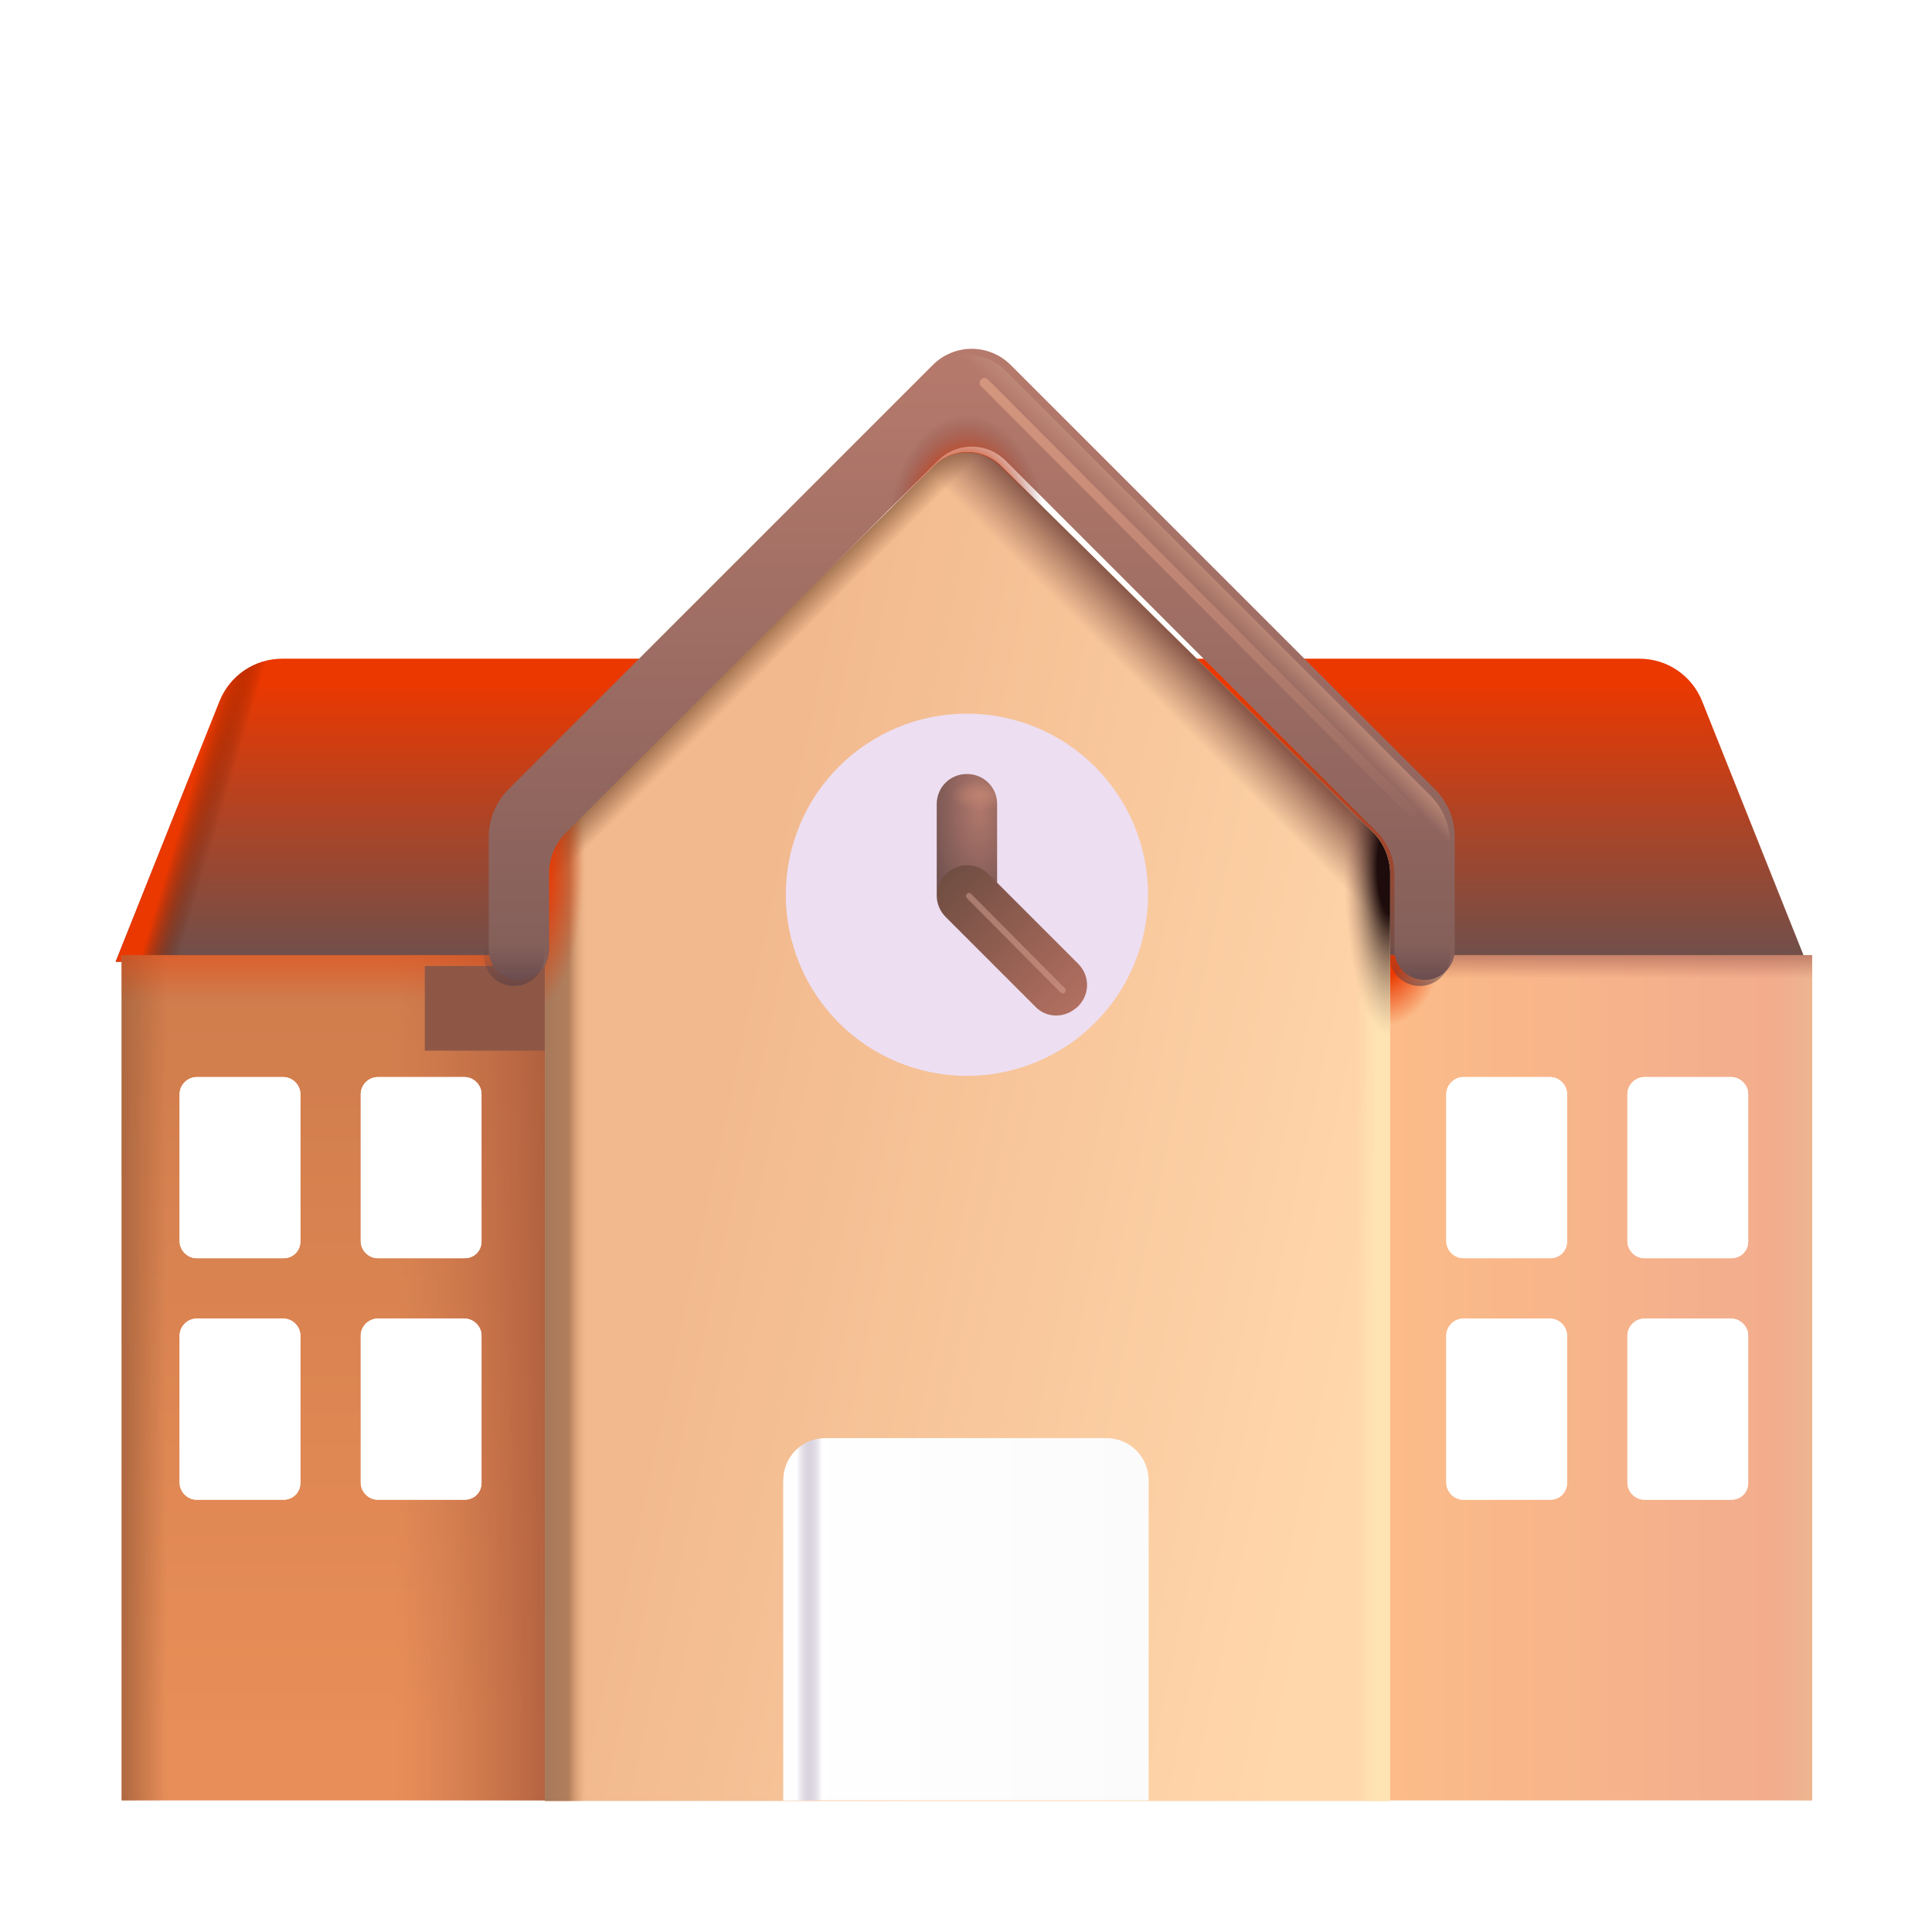 <svg width="80" height="80" viewBox="0 0 80 80" fill="none" xmlns="http://www.w3.org/2000/svg">
<g filter="url(#filter0_d_56_718)">
<path d="M75.038 39.575H5.038L9.338 28.8C9.763 27.725 10.788 27.025 11.938 27.025H68.138C69.288 27.025 70.313 27.725 70.738 28.8L75.038 39.575Z" fill="url(#paint0_linear_56_718)"/>
<path d="M75.038 39.575H5.038L9.338 28.8C9.763 27.725 10.788 27.025 11.938 27.025H68.138C69.288 27.025 70.313 27.725 70.738 28.8L75.038 39.575Z" fill="url(#paint1_linear_56_718)"/>
</g>
<path d="M22.625 39.55H5.038V74.55H22.625V39.55Z" fill="url(#paint2_linear_56_718)"/>
<path d="M22.625 39.55H5.038V74.55H22.625V39.55Z" fill="url(#paint3_linear_56_718)"/>
<path d="M22.625 39.55H5.038V74.55H22.625V39.55Z" fill="url(#paint4_linear_56_718)"/>
<path d="M22.625 39.55H5.038V74.55H22.625V39.55Z" fill="url(#paint5_linear_56_718)"/>
<path d="M57.538 39.55H75.038V74.55H57.538V39.55Z" fill="url(#paint6_linear_56_718)"/>
<path d="M57.538 39.55H75.038V74.55H57.538V39.55Z" fill="url(#paint7_linear_56_718)"/>
<path d="M57.538 39.55H75.038V74.55H57.538V39.55Z" fill="url(#paint8_linear_56_718)"/>
<path d="M57.538 39.55H75.038V74.55H57.538V39.55Z" fill="url(#paint9_radial_56_718)"/>
<g filter="url(#filter1_f_56_718)">
<path d="M17.59 40H24.348V43.505H17.59V40Z" fill="#8E5745"/>
</g>
<path d="M56.837 34.45L41.462 19.3C41.279 19.115 41.061 18.969 40.821 18.869C40.58 18.769 40.323 18.718 40.062 18.718C39.802 18.718 39.545 18.769 39.304 18.869C39.064 18.969 38.846 19.115 38.663 19.3L23.288 34.45C22.833 34.9 22.573 35.51 22.562 36.15V74.575H57.562V36.125C57.538 35.5 57.288 34.9 56.837 34.45Z" fill="url(#paint10_linear_56_718)"/>
<path d="M56.837 34.45L41.462 19.3C41.279 19.115 41.061 18.969 40.821 18.869C40.58 18.769 40.323 18.718 40.062 18.718C39.802 18.718 39.545 18.769 39.304 18.869C39.064 18.969 38.846 19.115 38.663 19.3L23.288 34.45C22.833 34.9 22.573 35.51 22.562 36.15V74.575H57.562V36.125C57.538 35.5 57.288 34.9 56.837 34.45Z" fill="url(#paint11_linear_56_718)"/>
<path d="M56.837 34.45L41.462 19.3C41.279 19.115 41.061 18.969 40.821 18.869C40.58 18.769 40.323 18.718 40.062 18.718C39.802 18.718 39.545 18.769 39.304 18.869C39.064 18.969 38.846 19.115 38.663 19.3L23.288 34.45C22.833 34.9 22.573 35.51 22.562 36.15V74.575H57.562V36.125C57.538 35.5 57.288 34.9 56.837 34.45Z" fill="url(#paint12_linear_56_718)"/>
<path d="M56.837 34.45L41.462 19.3C41.279 19.115 41.061 18.969 40.821 18.869C40.58 18.769 40.323 18.718 40.062 18.718C39.802 18.718 39.545 18.769 39.304 18.869C39.064 18.969 38.846 19.115 38.663 19.3L23.288 34.45C22.833 34.9 22.573 35.51 22.562 36.15V74.575H57.562V36.125C57.538 35.5 57.288 34.9 56.837 34.45Z" fill="url(#paint13_linear_56_718)"/>
<path d="M56.837 34.45L41.462 19.3C41.279 19.115 41.061 18.969 40.821 18.869C40.58 18.769 40.323 18.718 40.062 18.718C39.802 18.718 39.545 18.769 39.304 18.869C39.064 18.969 38.846 19.115 38.663 19.3L23.288 34.45C22.833 34.9 22.573 35.51 22.562 36.15V74.575H57.562V36.125C57.538 35.5 57.288 34.9 56.837 34.45Z" fill="url(#paint14_linear_56_718)"/>
<path d="M56.837 34.45L41.462 19.3C41.279 19.115 41.061 18.969 40.821 18.869C40.58 18.769 40.323 18.718 40.062 18.718C39.802 18.718 39.545 18.769 39.304 18.869C39.064 18.969 38.846 19.115 38.663 19.3L23.288 34.45C22.833 34.9 22.573 35.51 22.562 36.15V74.575H57.562V36.125C57.538 35.5 57.288 34.9 56.837 34.45Z" fill="url(#paint15_radial_56_718)"/>
<path d="M56.837 34.45L41.462 19.3C41.279 19.115 41.061 18.969 40.821 18.869C40.58 18.769 40.323 18.718 40.062 18.718C39.802 18.718 39.545 18.769 39.304 18.869C39.064 18.969 38.846 19.115 38.663 19.3L23.288 34.45C22.833 34.9 22.573 35.51 22.562 36.15V74.575H57.562V36.125C57.538 35.5 57.288 34.9 56.837 34.45Z" fill="url(#paint16_radial_56_718)"/>
<g filter="url(#filter2_d_56_718)">
<path d="M64.338 52.05H60.738C60.363 52.05 60.038 51.725 60.038 51.35V45.25C60.038 44.875 60.363 44.55 60.738 44.55H64.338C64.713 44.55 65.038 44.875 65.038 45.25V51.35C65.038 51.75 64.738 52.05 64.338 52.05Z" fill="white"/>
<path d="M64.338 52.05H60.738C60.363 52.05 60.038 51.725 60.038 51.35V45.25C60.038 44.875 60.363 44.55 60.738 44.55H64.338C64.713 44.55 65.038 44.875 65.038 45.25V51.35C65.038 51.75 64.738 52.05 64.338 52.05Z" fill="white"/>
</g>
<g filter="url(#filter3_d_56_718)">
<path d="M71.838 52.05H68.238C67.863 52.05 67.538 51.725 67.538 51.35V45.25C67.538 44.875 67.863 44.55 68.238 44.55H71.838C72.213 44.55 72.538 44.875 72.538 45.25V51.35C72.538 51.75 72.238 52.05 71.838 52.05Z" fill="white"/>
<path d="M71.838 52.05H68.238C67.863 52.05 67.538 51.725 67.538 51.35V45.25C67.538 44.875 67.863 44.55 68.238 44.55H71.838C72.213 44.55 72.538 44.875 72.538 45.25V51.35C72.538 51.75 72.238 52.05 71.838 52.05Z" fill="white"/>
</g>
<g filter="url(#filter4_d_56_718)">
<path d="M64.338 62.05H60.738C60.363 62.05 60.038 61.725 60.038 61.35V55.25C60.038 54.875 60.363 54.55 60.738 54.55H64.338C64.713 54.55 65.038 54.875 65.038 55.25V61.35C65.038 61.75 64.738 62.05 64.338 62.05Z" fill="white"/>
<path d="M64.338 62.05H60.738C60.363 62.05 60.038 61.725 60.038 61.35V55.25C60.038 54.875 60.363 54.55 60.738 54.55H64.338C64.713 54.55 65.038 54.875 65.038 55.25V61.35C65.038 61.75 64.738 62.05 64.338 62.05Z" fill="white"/>
</g>
<g filter="url(#filter5_d_56_718)">
<path d="M71.838 62.05H68.238C67.863 62.05 67.538 61.725 67.538 61.35V55.25C67.538 54.875 67.863 54.55 68.238 54.55H71.838C72.213 54.55 72.538 54.875 72.538 55.25V61.35C72.538 61.75 72.238 62.05 71.838 62.05Z" fill="white"/>
<path d="M71.838 62.05H68.238C67.863 62.05 67.538 61.725 67.538 61.35V55.25C67.538 54.875 67.863 54.55 68.238 54.55H71.838C72.213 54.55 72.538 54.875 72.538 55.25V61.35C72.538 61.75 72.238 62.05 71.838 62.05Z" fill="white"/>
</g>
<g filter="url(#filter6_d_56_718)">
<path d="M11.888 52.05H8.288C7.913 52.05 7.588 51.725 7.588 51.35V45.25C7.588 44.875 7.913 44.55 8.288 44.55H11.888C12.263 44.55 12.588 44.875 12.588 45.25V51.35C12.588 51.75 12.288 52.05 11.888 52.05Z" fill="white"/>
<path d="M11.888 52.05H8.288C7.913 52.05 7.588 51.725 7.588 51.35V45.25C7.588 44.875 7.913 44.55 8.288 44.55H11.888C12.263 44.55 12.588 44.875 12.588 45.25V51.35C12.588 51.75 12.288 52.05 11.888 52.05Z" fill="white"/>
</g>
<g filter="url(#filter7_d_56_718)">
<path d="M19.388 52.05H15.788C15.413 52.05 15.088 51.725 15.088 51.35V45.25C15.088 44.875 15.413 44.55 15.788 44.55H19.388C19.763 44.55 20.088 44.875 20.088 45.25V51.35C20.088 51.75 19.788 52.05 19.388 52.05Z" fill="white"/>
<path d="M19.388 52.05H15.788C15.413 52.05 15.088 51.725 15.088 51.35V45.25C15.088 44.875 15.413 44.55 15.788 44.55H19.388C19.763 44.55 20.088 44.875 20.088 45.25V51.35C20.088 51.75 19.788 52.05 19.388 52.05Z" fill="white"/>
</g>
<g filter="url(#filter8_d_56_718)">
<path d="M11.888 62.05H8.288C7.913 62.05 7.588 61.725 7.588 61.35V55.25C7.588 54.875 7.913 54.55 8.288 54.55H11.888C12.263 54.55 12.588 54.875 12.588 55.25V61.35C12.588 61.75 12.288 62.05 11.888 62.05Z" fill="white"/>
<path d="M11.888 62.05H8.288C7.913 62.05 7.588 61.725 7.588 61.35V55.25C7.588 54.875 7.913 54.55 8.288 54.55H11.888C12.263 54.55 12.588 54.875 12.588 55.25V61.35C12.588 61.75 12.288 62.05 11.888 62.05Z" fill="white"/>
</g>
<g filter="url(#filter9_d_56_718)">
<path d="M19.388 62.05H15.788C15.413 62.05 15.088 61.725 15.088 61.35V55.25C15.088 54.875 15.413 54.55 15.788 54.55H19.388C19.763 54.55 20.088 54.875 20.088 55.25V61.35C20.088 61.75 19.788 62.05 19.388 62.05Z" fill="white"/>
<path d="M19.388 62.05H15.788C15.413 62.05 15.088 61.725 15.088 61.35V55.25C15.088 54.875 15.413 54.55 15.788 54.55H19.388C19.763 54.55 20.088 54.875 20.088 55.25V61.35C20.088 61.75 19.788 62.05 19.388 62.05Z" fill="white"/>
</g>
<g filter="url(#filter10_dd_56_718)">
<path d="M40.038 44.55C41.023 44.55 41.998 44.356 42.908 43.979C43.818 43.602 44.645 43.05 45.341 42.353C46.037 41.657 46.59 40.83 46.967 39.92C47.344 39.01 47.538 38.035 47.538 37.05C47.538 36.065 47.344 35.09 46.967 34.18C46.59 33.27 46.037 32.443 45.341 31.747C44.645 31.05 43.818 30.498 42.908 30.121C41.998 29.744 41.023 29.55 40.038 29.55C38.048 29.55 36.141 30.34 34.734 31.747C33.328 33.153 32.538 35.061 32.538 37.05C32.538 39.039 33.328 40.947 34.734 42.353C36.141 43.76 38.048 44.55 40.038 44.55Z" fill="#EDDEF1"/>
</g>
<path d="M40.038 38.075C39.338 38.075 38.788 37.525 38.788 36.825V33.3C38.788 32.6 39.338 32.05 40.038 32.05C40.738 32.05 41.288 32.6 41.288 33.3V36.825C41.288 37.525 40.713 38.075 40.038 38.075Z" fill="url(#paint17_radial_56_718)"/>
<path d="M40.038 38.075C39.338 38.075 38.788 37.525 38.788 36.825V33.3C38.788 32.6 39.338 32.05 40.038 32.05C40.738 32.05 41.288 32.6 41.288 33.3V36.825C41.288 37.525 40.713 38.075 40.038 38.075Z" fill="url(#paint18_radial_56_718)"/>
<path d="M43.738 42.05C43.574 42.052 43.411 42.02 43.26 41.955C43.11 41.891 42.974 41.795 42.863 41.675L39.163 37.975C38.663 37.475 38.663 36.7 39.163 36.2C39.663 35.7 40.438 35.7 40.938 36.2L44.638 39.9C45.138 40.4 45.138 41.175 44.638 41.675C44.363 41.925 44.063 42.05 43.738 42.05Z" fill="url(#paint19_linear_56_718)"/>
<g filter="url(#filter11_dd_56_718)">
<path d="M60.038 34.9C60.038 34.15 59.738 33.45 59.213 32.925L41.638 15.35C41.211 14.929 40.636 14.693 40.038 14.693C39.439 14.693 38.864 14.929 38.438 15.35L20.863 32.925C20.338 33.45 20.038 34.175 20.038 34.9V39.575C20.038 40.275 20.588 40.825 21.288 40.825C21.988 40.825 22.538 40.275 22.538 39.575V36.425C22.538 35.775 22.788 35.15 23.263 34.7L38.638 19.325C38.821 19.141 39.039 18.994 39.279 18.894C39.52 18.794 39.777 18.743 40.038 18.743C40.298 18.743 40.555 18.794 40.796 18.894C41.036 18.994 41.254 19.141 41.438 19.325L56.813 34.7C57.263 35.15 57.538 35.775 57.538 36.425V39.575C57.538 40.275 58.088 40.825 58.788 40.825C59.488 40.825 60.038 40.275 60.038 39.575C60.038 38.025 60.03 36.455 60.038 34.9Z" fill="url(#paint20_linear_56_718)"/>
</g>
<path d="M60.038 34.9C60.038 34.15 59.738 33.45 59.213 32.925L41.638 15.35C41.211 14.929 40.636 14.693 40.038 14.693C39.439 14.693 38.864 14.929 38.438 15.35L20.863 32.925C20.338 33.45 20.038 34.175 20.038 34.9V39.45H20.063C20.063 39.5 20.038 39.525 20.038 39.575C20.038 40.275 20.588 40.825 21.288 40.825C21.988 40.825 22.538 40.275 22.538 39.575C22.538 39.525 22.513 39.5 22.513 39.45H22.538V36.425C22.538 35.775 22.788 35.15 23.263 34.7L38.638 19.325C38.821 19.141 39.039 18.994 39.279 18.894C39.52 18.794 39.777 18.743 40.038 18.743C40.298 18.743 40.555 18.794 40.796 18.894C41.036 18.994 41.254 19.141 41.438 19.325L56.813 34.7C57.263 35.15 57.538 35.775 57.538 36.425V39.575C57.538 40.275 58.088 40.825 58.788 40.825C59.488 40.825 60.038 40.275 60.038 39.575C60.038 38.025 60.03 36.455 60.038 34.9Z" fill="url(#paint21_linear_56_718)"/>
<path d="M60.038 34.9C60.038 34.15 59.738 33.45 59.213 32.925L41.638 15.35C41.211 14.929 40.636 14.693 40.038 14.693C39.439 14.693 38.864 14.929 38.438 15.35L20.863 32.925C20.338 33.45 20.038 34.175 20.038 34.9V39.45H20.063C20.063 39.5 20.038 39.525 20.038 39.575C20.038 40.275 20.588 40.825 21.288 40.825C21.988 40.825 22.538 40.275 22.538 39.575C22.538 39.525 22.513 39.5 22.513 39.45H22.538V36.425C22.538 35.775 22.788 35.15 23.263 34.7L38.638 19.325C38.821 19.141 39.039 18.994 39.279 18.894C39.52 18.794 39.777 18.743 40.038 18.743C40.298 18.743 40.555 18.794 40.796 18.894C41.036 18.994 41.254 19.141 41.438 19.325L56.813 34.7C57.263 35.15 57.538 35.775 57.538 36.425V39.575C57.538 40.275 58.088 40.825 58.788 40.825C59.488 40.825 60.038 40.275 60.038 39.575C60.038 38.025 60.03 36.455 60.038 34.9Z" fill="url(#paint22_linear_56_718)"/>
<path d="M60.038 34.9C60.038 34.15 59.738 33.45 59.213 32.925L41.638 15.35C41.211 14.929 40.636 14.693 40.038 14.693C39.439 14.693 38.864 14.929 38.438 15.35L20.863 32.925C20.338 33.45 20.038 34.175 20.038 34.9V39.45H20.063C20.063 39.5 20.038 39.525 20.038 39.575C20.038 40.275 20.588 40.825 21.288 40.825C21.988 40.825 22.538 40.275 22.538 39.575C22.538 39.525 22.513 39.5 22.513 39.45H22.538V36.425C22.538 35.775 22.788 35.15 23.263 34.7L38.638 19.325C38.821 19.141 39.039 18.994 39.279 18.894C39.52 18.794 39.777 18.743 40.038 18.743C40.298 18.743 40.555 18.794 40.796 18.894C41.036 18.994 41.254 19.141 41.438 19.325L56.813 34.7C57.263 35.15 57.538 35.775 57.538 36.425V39.575C57.538 40.275 58.088 40.825 58.788 40.825C59.488 40.825 60.038 40.275 60.038 39.575C60.038 38.025 60.03 36.455 60.038 34.9Z" fill="url(#paint23_radial_56_718)"/>
<path d="M47.562 74.55H32.438V61.3C32.438 60.325 33.212 59.55 34.188 59.55H45.812C46.788 59.55 47.562 60.325 47.562 61.3V74.55Z" fill="url(#paint24_linear_56_718)"/>
<path d="M47.562 74.55H32.438V61.3C32.438 60.325 33.212 59.55 34.188 59.55H45.812C46.788 59.55 47.562 60.325 47.562 61.3V74.55Z" fill="url(#paint25_linear_56_718)"/>
<g filter="url(#filter12_f_56_718)">
<path d="M40.125 37.102L44.008 41.013" stroke="url(#paint26_linear_56_718)" stroke-width="0.25" stroke-linecap="round"/>
</g>
<g filter="url(#filter13_f_56_718)">
<path d="M40.765 15.85L58.475 33.61" stroke="url(#paint27_linear_56_718)" stroke-width="0.4" stroke-linecap="round"/>
</g>
<defs>
<filter id="filter0_d_56_718" x="4.288" y="26.775" width="71" height="13.55" filterUnits="userSpaceOnUse" color-interpolation-filters="sRGB">
<feFlood flood-opacity="0" result="BackgroundImageFix"/>
<feColorMatrix in="SourceAlpha" type="matrix" values="0 0 0 0 0 0 0 0 0 0 0 0 0 0 0 0 0 0 127 0" result="hardAlpha"/>
<feOffset dx="-0.25" dy="0.25"/>
<feGaussianBlur stdDeviation="0.25"/>
<feComposite in2="hardAlpha" operator="out"/>
<feColorMatrix type="matrix" values="0 0 0 0 0.639 0 0 0 0 0.435 0 0 0 0 0.365 0 0 0 1 0"/>
<feBlend mode="normal" in2="BackgroundImageFix" result="effect1_dropShadow_56_718"/>
<feBlend mode="normal" in="SourceGraphic" in2="effect1_dropShadow_56_718" result="shape"/>
</filter>
<filter id="filter1_f_56_718" x="15.59" y="38" width="10.758" height="7.505" filterUnits="userSpaceOnUse" color-interpolation-filters="sRGB">
<feFlood flood-opacity="0" result="BackgroundImageFix"/>
<feBlend mode="normal" in="SourceGraphic" in2="BackgroundImageFix" result="shape"/>
<feGaussianBlur stdDeviation="1" result="effect1_foregroundBlur_56_718"/>
</filter>
<filter id="filter2_d_56_718" x="59.588" y="44.3" width="5.6" height="8.1" filterUnits="userSpaceOnUse" color-interpolation-filters="sRGB">
<feFlood flood-opacity="0" result="BackgroundImageFix"/>
<feColorMatrix in="SourceAlpha" type="matrix" values="0 0 0 0 0 0 0 0 0 0 0 0 0 0 0 0 0 0 127 0" result="hardAlpha"/>
<feOffset dx="-0.15" dy="0.05"/>
<feGaussianBlur stdDeviation="0.15"/>
<feComposite in2="hardAlpha" operator="out"/>
<feColorMatrix type="matrix" values="0 0 0 0 0.071 0 0 0 0 0.467 0 0 0 0 0.816 0 0 0 1 0"/>
<feBlend mode="normal" in2="BackgroundImageFix" result="effect1_dropShadow_56_718"/>
<feBlend mode="normal" in="SourceGraphic" in2="effect1_dropShadow_56_718" result="shape"/>
</filter>
<filter id="filter3_d_56_718" x="67.088" y="44.3" width="5.6" height="8.1" filterUnits="userSpaceOnUse" color-interpolation-filters="sRGB">
<feFlood flood-opacity="0" result="BackgroundImageFix"/>
<feColorMatrix in="SourceAlpha" type="matrix" values="0 0 0 0 0 0 0 0 0 0 0 0 0 0 0 0 0 0 127 0" result="hardAlpha"/>
<feOffset dx="-0.15" dy="0.05"/>
<feGaussianBlur stdDeviation="0.15"/>
<feComposite in2="hardAlpha" operator="out"/>
<feColorMatrix type="matrix" values="0 0 0 0 0.071 0 0 0 0 0.467 0 0 0 0 0.816 0 0 0 1 0"/>
<feBlend mode="normal" in2="BackgroundImageFix" result="effect1_dropShadow_56_718"/>
<feBlend mode="normal" in="SourceGraphic" in2="effect1_dropShadow_56_718" result="shape"/>
</filter>
<filter id="filter4_d_56_718" x="59.588" y="54.3" width="5.6" height="8.1" filterUnits="userSpaceOnUse" color-interpolation-filters="sRGB">
<feFlood flood-opacity="0" result="BackgroundImageFix"/>
<feColorMatrix in="SourceAlpha" type="matrix" values="0 0 0 0 0 0 0 0 0 0 0 0 0 0 0 0 0 0 127 0" result="hardAlpha"/>
<feOffset dx="-0.15" dy="0.05"/>
<feGaussianBlur stdDeviation="0.15"/>
<feComposite in2="hardAlpha" operator="out"/>
<feColorMatrix type="matrix" values="0 0 0 0 0.071 0 0 0 0 0.467 0 0 0 0 0.816 0 0 0 1 0"/>
<feBlend mode="normal" in2="BackgroundImageFix" result="effect1_dropShadow_56_718"/>
<feBlend mode="normal" in="SourceGraphic" in2="effect1_dropShadow_56_718" result="shape"/>
</filter>
<filter id="filter5_d_56_718" x="67.088" y="54.3" width="5.6" height="8.1" filterUnits="userSpaceOnUse" color-interpolation-filters="sRGB">
<feFlood flood-opacity="0" result="BackgroundImageFix"/>
<feColorMatrix in="SourceAlpha" type="matrix" values="0 0 0 0 0 0 0 0 0 0 0 0 0 0 0 0 0 0 127 0" result="hardAlpha"/>
<feOffset dx="-0.15" dy="0.05"/>
<feGaussianBlur stdDeviation="0.15"/>
<feComposite in2="hardAlpha" operator="out"/>
<feColorMatrix type="matrix" values="0 0 0 0 0.071 0 0 0 0 0.467 0 0 0 0 0.816 0 0 0 1 0"/>
<feBlend mode="normal" in2="BackgroundImageFix" result="effect1_dropShadow_56_718"/>
<feBlend mode="normal" in="SourceGraphic" in2="effect1_dropShadow_56_718" result="shape"/>
</filter>
<filter id="filter6_d_56_718" x="7.138" y="44.3" width="5.6" height="8.1" filterUnits="userSpaceOnUse" color-interpolation-filters="sRGB">
<feFlood flood-opacity="0" result="BackgroundImageFix"/>
<feColorMatrix in="SourceAlpha" type="matrix" values="0 0 0 0 0 0 0 0 0 0 0 0 0 0 0 0 0 0 127 0" result="hardAlpha"/>
<feOffset dx="-0.15" dy="0.05"/>
<feGaussianBlur stdDeviation="0.15"/>
<feComposite in2="hardAlpha" operator="out"/>
<feColorMatrix type="matrix" values="0 0 0 0 0.071 0 0 0 0 0.467 0 0 0 0 0.816 0 0 0 1 0"/>
<feBlend mode="normal" in2="BackgroundImageFix" result="effect1_dropShadow_56_718"/>
<feBlend mode="normal" in="SourceGraphic" in2="effect1_dropShadow_56_718" result="shape"/>
</filter>
<filter id="filter7_d_56_718" x="14.638" y="44.3" width="5.6" height="8.1" filterUnits="userSpaceOnUse" color-interpolation-filters="sRGB">
<feFlood flood-opacity="0" result="BackgroundImageFix"/>
<feColorMatrix in="SourceAlpha" type="matrix" values="0 0 0 0 0 0 0 0 0 0 0 0 0 0 0 0 0 0 127 0" result="hardAlpha"/>
<feOffset dx="-0.15" dy="0.05"/>
<feGaussianBlur stdDeviation="0.15"/>
<feComposite in2="hardAlpha" operator="out"/>
<feColorMatrix type="matrix" values="0 0 0 0 0.071 0 0 0 0 0.467 0 0 0 0 0.816 0 0 0 1 0"/>
<feBlend mode="normal" in2="BackgroundImageFix" result="effect1_dropShadow_56_718"/>
<feBlend mode="normal" in="SourceGraphic" in2="effect1_dropShadow_56_718" result="shape"/>
</filter>
<filter id="filter8_d_56_718" x="7.138" y="54.3" width="5.6" height="8.1" filterUnits="userSpaceOnUse" color-interpolation-filters="sRGB">
<feFlood flood-opacity="0" result="BackgroundImageFix"/>
<feColorMatrix in="SourceAlpha" type="matrix" values="0 0 0 0 0 0 0 0 0 0 0 0 0 0 0 0 0 0 127 0" result="hardAlpha"/>
<feOffset dx="-0.15" dy="0.05"/>
<feGaussianBlur stdDeviation="0.15"/>
<feComposite in2="hardAlpha" operator="out"/>
<feColorMatrix type="matrix" values="0 0 0 0 0.071 0 0 0 0 0.467 0 0 0 0 0.816 0 0 0 1 0"/>
<feBlend mode="normal" in2="BackgroundImageFix" result="effect1_dropShadow_56_718"/>
<feBlend mode="normal" in="SourceGraphic" in2="effect1_dropShadow_56_718" result="shape"/>
</filter>
<filter id="filter9_d_56_718" x="14.638" y="54.3" width="5.6" height="8.1" filterUnits="userSpaceOnUse" color-interpolation-filters="sRGB">
<feFlood flood-opacity="0" result="BackgroundImageFix"/>
<feColorMatrix in="SourceAlpha" type="matrix" values="0 0 0 0 0 0 0 0 0 0 0 0 0 0 0 0 0 0 127 0" result="hardAlpha"/>
<feOffset dx="-0.15" dy="0.05"/>
<feGaussianBlur stdDeviation="0.15"/>
<feComposite in2="hardAlpha" operator="out"/>
<feColorMatrix type="matrix" values="0 0 0 0 0.071 0 0 0 0 0.467 0 0 0 0 0.816 0 0 0 1 0"/>
<feBlend mode="normal" in2="BackgroundImageFix" result="effect1_dropShadow_56_718"/>
<feBlend mode="normal" in="SourceGraphic" in2="effect1_dropShadow_56_718" result="shape"/>
</filter>
<filter id="filter10_dd_56_718" x="31.238" y="28.25" width="17.6" height="17.6" filterUnits="userSpaceOnUse" color-interpolation-filters="sRGB">
<feFlood flood-opacity="0" result="BackgroundImageFix"/>
<feColorMatrix in="SourceAlpha" type="matrix" values="0 0 0 0 0 0 0 0 0 0 0 0 0 0 0 0 0 0 127 0" result="hardAlpha"/>
<feOffset dx="0.3" dy="-0.3"/>
<feGaussianBlur stdDeviation="0.5"/>
<feComposite in2="hardAlpha" operator="out"/>
<feColorMatrix type="matrix" values="0 0 0 0 1 0 0 0 0 1 0 0 0 0 1 0 0 0 1 0"/>
<feBlend mode="normal" in2="BackgroundImageFix" result="effect1_dropShadow_56_718"/>
<feColorMatrix in="SourceAlpha" type="matrix" values="0 0 0 0 0 0 0 0 0 0 0 0 0 0 0 0 0 0 127 0" result="hardAlpha"/>
<feOffset dx="-0.3" dy="0.3"/>
<feGaussianBlur stdDeviation="0.5"/>
<feComposite in2="hardAlpha" operator="out"/>
<feColorMatrix type="matrix" values="0 0 0 0 0.694 0 0 0 0 0.592 0 0 0 0 0.733 0 0 0 1 0"/>
<feBlend mode="normal" in2="effect1_dropShadow_56_718" result="effect2_dropShadow_56_718"/>
<feBlend mode="normal" in="SourceGraphic" in2="effect2_dropShadow_56_718" result="shape"/>
</filter>
<filter id="filter11_dd_56_718" x="19.538" y="14.143" width="41.2" height="26.982" filterUnits="userSpaceOnUse" color-interpolation-filters="sRGB">
<feFlood flood-opacity="0" result="BackgroundImageFix"/>
<feColorMatrix in="SourceAlpha" type="matrix" values="0 0 0 0 0 0 0 0 0 0 0 0 0 0 0 0 0 0 127 0" result="hardAlpha"/>
<feOffset dx="0.4" dy="-0.25"/>
<feGaussianBlur stdDeviation="0.15"/>
<feComposite in2="hardAlpha" operator="out"/>
<feColorMatrix type="matrix" values="0 0 0 0 0.384 0 0 0 0 0.259 0 0 0 0 0.231 0 0 0 1 0"/>
<feBlend mode="normal" in2="BackgroundImageFix" result="effect1_dropShadow_56_718"/>
<feColorMatrix in="SourceAlpha" type="matrix" values="0 0 0 0 0 0 0 0 0 0 0 0 0 0 0 0 0 0 127 0" result="hardAlpha"/>
<feOffset dx="-0.2"/>
<feGaussianBlur stdDeviation="0.15"/>
<feComposite in2="hardAlpha" operator="out"/>
<feColorMatrix type="matrix" values="0 0 0 0 0.671 0 0 0 0 0.467 0 0 0 0 0.416 0 0 0 1 0"/>
<feBlend mode="normal" in2="effect1_dropShadow_56_718" result="effect2_dropShadow_56_718"/>
<feBlend mode="normal" in="SourceGraphic" in2="effect2_dropShadow_56_718" result="shape"/>
</filter>
<filter id="filter12_f_56_718" x="39.5" y="36.477" width="5.133" height="5.16" filterUnits="userSpaceOnUse" color-interpolation-filters="sRGB">
<feFlood flood-opacity="0" result="BackgroundImageFix"/>
<feBlend mode="normal" in="SourceGraphic" in2="BackgroundImageFix" result="shape"/>
<feGaussianBlur stdDeviation="0.25" result="effect1_foregroundBlur_56_718"/>
</filter>
<filter id="filter13_f_56_718" x="40.165" y="15.25" width="18.91" height="18.96" filterUnits="userSpaceOnUse" color-interpolation-filters="sRGB">
<feFlood flood-opacity="0" result="BackgroundImageFix"/>
<feBlend mode="normal" in="SourceGraphic" in2="BackgroundImageFix" result="shape"/>
<feGaussianBlur stdDeviation="0.2" result="effect1_foregroundBlur_56_718"/>
</filter>
<linearGradient id="paint0_linear_56_718" x1="40.038" y1="27.985" x2="40.038" y2="39.573" gradientUnits="userSpaceOnUse">
<stop stop-color="#EB3800"/>
<stop offset="1" stop-color="#6E504C"/>
</linearGradient>
<linearGradient id="paint1_linear_56_718" x1="7.148" y1="35.798" x2="8.59" y2="36.225" gradientUnits="userSpaceOnUse">
<stop stop-color="#EB3800"/>
<stop offset="1" stop-color="#511500" stop-opacity="0"/>
</linearGradient>
<linearGradient id="paint2_linear_56_718" x1="13.833" y1="39.547" x2="13.833" y2="71.7" gradientUnits="userSpaceOnUse">
<stop stop-color="#C9885B"/>
<stop offset="1" stop-color="#E79F6A"/>
</linearGradient>
<linearGradient id="paint3_linear_56_718" x1="24.053" y1="58.997" x2="16.418" y2="58.997" gradientUnits="userSpaceOnUse">
<stop stop-color="#935B42"/>
<stop offset="1" stop-color="#B67358" stop-opacity="0"/>
</linearGradient>
<linearGradient id="paint4_linear_56_718" x1="5.038" y1="68.22" x2="6.913" y2="68.22" gradientUnits="userSpaceOnUse">
<stop stop-color="#A1714D"/>
<stop offset="1" stop-color="#A1714D" stop-opacity="0"/>
</linearGradient>
<linearGradient id="paint5_linear_56_718" x1="13.833" y1="36.642" x2="13.833" y2="41.392" gradientUnits="userSpaceOnUse">
<stop stop-color="#EB3800"/>
<stop offset="1" stop-color="#EB3800" stop-opacity="0.17"/>
</linearGradient>
<linearGradient id="paint6_linear_56_718" x1="57.538" y1="67.185" x2="75.038" y2="67.185" gradientUnits="userSpaceOnUse">
<stop stop-color="#FFD19E"/>
<stop offset="1" stop-color="#F2BEA5"/>
</linearGradient>
<linearGradient id="paint7_linear_56_718" x1="75.038" y1="62.582" x2="73.438" y2="62.582" gradientUnits="userSpaceOnUse">
<stop stop-color="#EEC9A8"/>
<stop offset="1" stop-color="#EEC9A8" stop-opacity="0"/>
</linearGradient>
<linearGradient id="paint8_linear_56_718" x1="63.863" y1="39.16" x2="63.863" y2="40.52" gradientUnits="userSpaceOnUse">
<stop stop-color="#A97469"/>
<stop offset="1" stop-color="#A97469" stop-opacity="0"/>
</linearGradient>
<radialGradient id="paint9_radial_56_718" cx="0" cy="0" r="1" gradientUnits="userSpaceOnUse" gradientTransform="translate(57.265 39.55) rotate(90) scale(2.93 2.344)">
<stop offset="0.307" stop-color="#EB3800"/>
<stop offset="1" stop-color="#EB3800" stop-opacity="0.14"/>
</radialGradient>
<linearGradient id="paint10_linear_56_718" x1="28.008" y1="53.767" x2="55.82" y2="59.705" gradientUnits="userSpaceOnUse">
<stop stop-color="#F2B98E"/>
<stop offset="1" stop-color="#FFD7AB"/>
</linearGradient>
<linearGradient id="paint11_linear_56_718" x1="21.758" y1="61.95" x2="24.49" y2="61.95" gradientUnits="userSpaceOnUse">
<stop offset="0.214" stop-color="#A3785B"/>
<stop offset="0.657" stop-color="#B27E5B"/>
<stop offset="0.914" stop-color="#DEA072" stop-opacity="0"/>
</linearGradient>
<linearGradient id="paint12_linear_56_718" x1="57.562" y1="60.512" x2="56.163" y2="60.512" gradientUnits="userSpaceOnUse">
<stop offset="0.403" stop-color="#FFE4B3"/>
<stop offset="1" stop-color="#FFE4B3" stop-opacity="0"/>
</linearGradient>
<linearGradient id="paint13_linear_56_718" x1="50.133" y1="27.182" x2="48.102" y2="29.215" gradientUnits="userSpaceOnUse">
<stop offset="0.19" stop-color="#8A594A"/>
<stop offset="1" stop-color="#986658" stop-opacity="0"/>
</linearGradient>
<linearGradient id="paint14_linear_56_718" x1="30.858" y1="26.15" x2="32.07" y2="27.36" gradientUnits="userSpaceOnUse">
<stop stop-color="#794D30"/>
<stop offset="1" stop-color="#794D30" stop-opacity="0"/>
</linearGradient>
<radialGradient id="paint15_radial_56_718" cx="0" cy="0" r="1" gradientUnits="userSpaceOnUse" gradientTransform="translate(57.562 35.915) rotate(90) scale(6.992 1.9)">
<stop offset="0.274" stop-color="#1D0C0B"/>
<stop offset="1" stop-color="#AC7C6C" stop-opacity="0"/>
</radialGradient>
<radialGradient id="paint16_radial_56_718" cx="0" cy="0" r="1" gradientUnits="userSpaceOnUse" gradientTransform="translate(22.108 35.757) rotate(90) scale(6.094 2.07)">
<stop offset="0.244" stop-color="#EB3800"/>
<stop offset="1" stop-color="#EB3800" stop-opacity="0"/>
</radialGradient>
<radialGradient id="paint17_radial_56_718" cx="0" cy="0" r="1" gradientUnits="userSpaceOnUse" gradientTransform="translate(40.555 33.425) rotate(90) scale(4.648 2.132)">
<stop stop-color="#B1786C"/>
<stop offset="1" stop-color="#735351"/>
</radialGradient>
<radialGradient id="paint18_radial_56_718" cx="0" cy="0" r="1" gradientUnits="userSpaceOnUse" gradientTransform="translate(40.588 32.925) scale(1.192 0.64)">
<stop stop-color="#BE8370"/>
<stop offset="1" stop-color="#BE8370" stop-opacity="0"/>
</radialGradient>
<linearGradient id="paint19_linear_56_718" x1="38.788" y1="35.823" x2="44.593" y2="41.628" gradientUnits="userSpaceOnUse">
<stop stop-color="#6C4B40"/>
<stop offset="1" stop-color="#B16F60"/>
</linearGradient>
<linearGradient id="paint20_linear_56_718" x1="40.038" y1="14.693" x2="40.038" y2="40.823" gradientUnits="userSpaceOnUse">
<stop stop-color="#B67A6C"/>
<stop offset="1" stop-color="#825E59"/>
</linearGradient>
<linearGradient id="paint21_linear_56_718" x1="50.265" y1="23.76" x2="49.563" y2="24.463" gradientUnits="userSpaceOnUse">
<stop stop-color="#BF8B78"/>
<stop offset="1" stop-color="#BF8B78" stop-opacity="0"/>
</linearGradient>
<linearGradient id="paint22_linear_56_718" x1="40.038" y1="42.048" x2="40.038" y2="39.145" gradientUnits="userSpaceOnUse">
<stop stop-color="#543C46"/>
<stop offset="1" stop-color="#543C46" stop-opacity="0"/>
</linearGradient>
<radialGradient id="paint23_radial_56_718" cx="0" cy="0" r="1" gradientUnits="userSpaceOnUse" gradientTransform="translate(40.038 22.093) rotate(-90) scale(4.91 3.275)">
<stop offset="0.527" stop-color="#EB3800"/>
<stop offset="1" stop-color="#7E4541" stop-opacity="0"/>
</radialGradient>
<linearGradient id="paint24_linear_56_718" x1="32.438" y1="68.26" x2="47.562" y2="68.26" gradientUnits="userSpaceOnUse">
<stop stop-color="white"/>
<stop offset="1" stop-color="#FBFBFB"/>
</linearGradient>
<linearGradient id="paint25_linear_56_718" x1="32.438" y1="68.32" x2="34.04" y2="68.32" gradientUnits="userSpaceOnUse">
<stop offset="0.347" stop-color="#FEFEFE"/>
<stop offset="1" stop-color="#695282" stop-opacity="0"/>
</linearGradient>
<linearGradient id="paint26_linear_56_718" x1="44.297" y1="40.898" x2="39.77" y2="36.63" gradientUnits="userSpaceOnUse">
<stop stop-color="#C38878"/>
<stop offset="1" stop-color="#A57A6D"/>
</linearGradient>
<linearGradient id="paint27_linear_56_718" x1="59.295" y1="35.105" x2="40.76" y2="15.425" gradientUnits="userSpaceOnUse">
<stop stop-color="#D4967E" stop-opacity="0"/>
<stop offset="1" stop-color="#D4967E"/>
</linearGradient>
</defs>
</svg>
